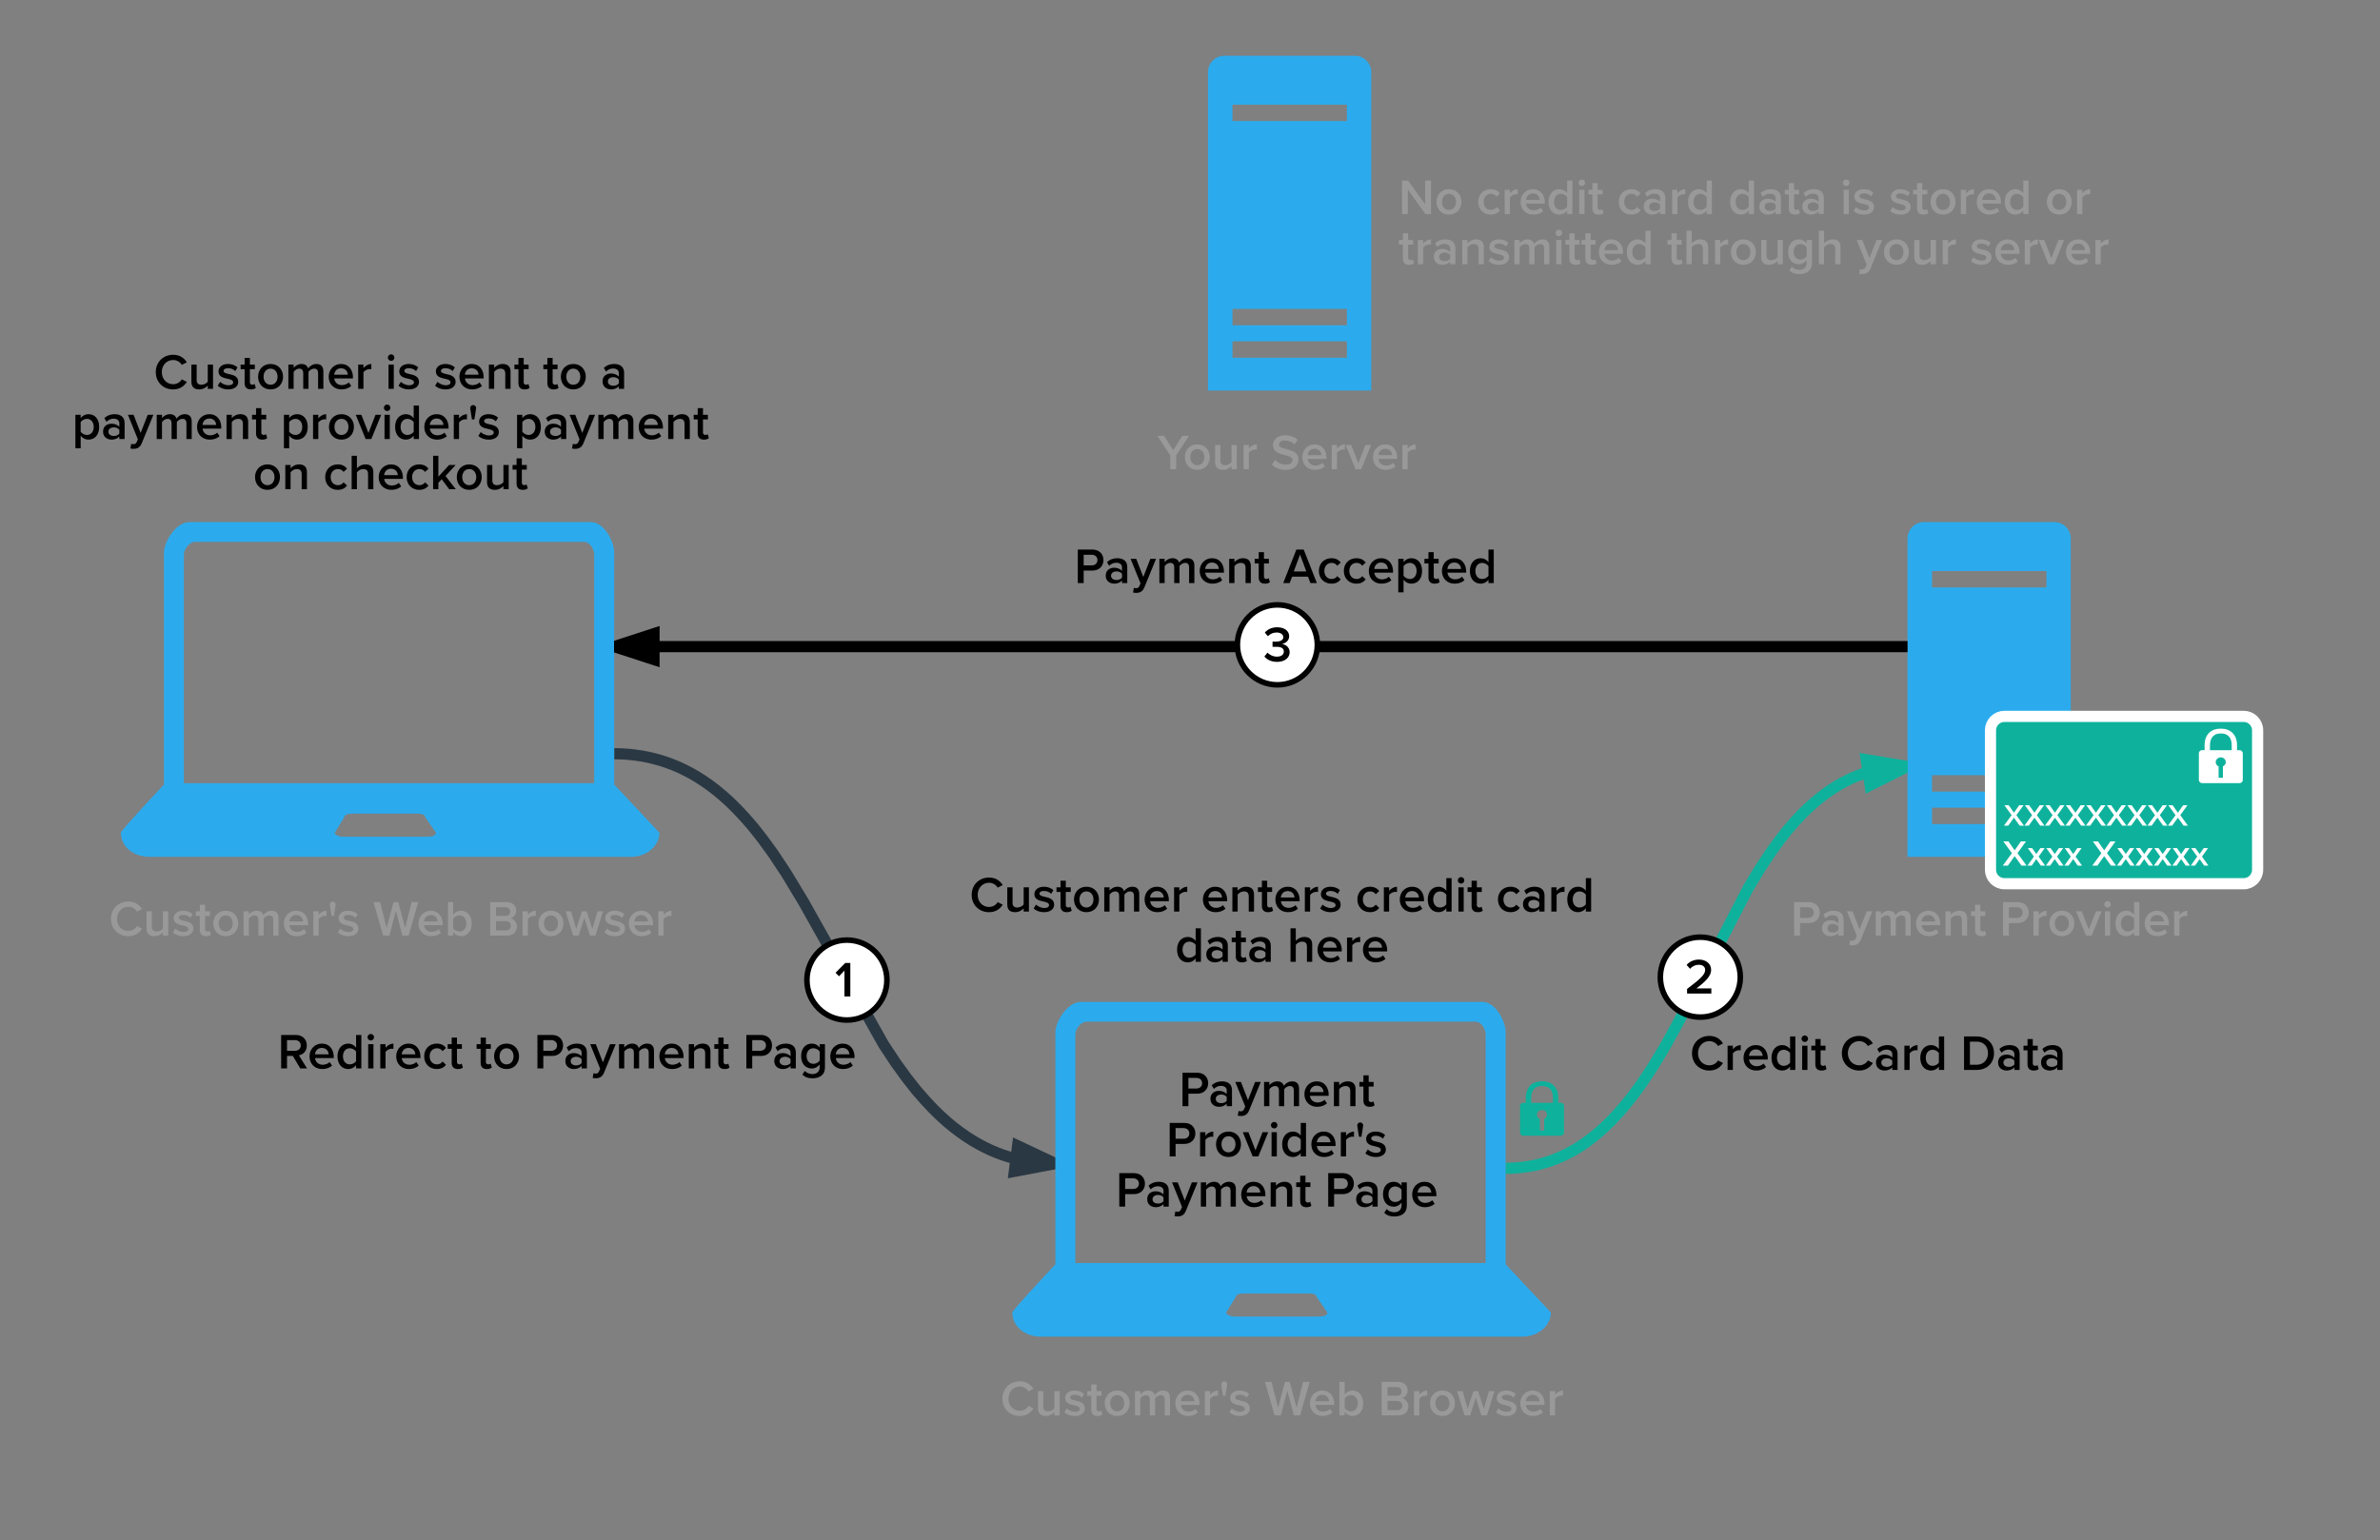 <svg xmlns="http://www.w3.org/2000/svg" xmlns:xlink="http://www.w3.org/1999/xlink" width="853" height="552.17"><rect width="100%" height="100%" fill="#808080" stroke="none"/><g transform="translate(-190 -213)"><path d="M926.38 400.17H879.5c-3.2 0-5.84 2.64-5.84 5.88v114.12h58.5V406.05c0-3.24-2.62-5.88-5.78-5.88zm-2.92 108.24h-41.02v-5.87h41.02v5.88zm0-11.63h-41.02v-5.88h41.02v5.87zm0-73.2h-41.02v-5.88h41.02v5.87z" fill="#2babee"/><path d="M410.13 483.2l2.62.05 2.5.16 2.44.27 2.34.34 2.3.45 2.23.53 2.2.6 2.18.72 2.16.8 2.16.9 2.15 1.02 2.17 1.13 2.18 1.26 2.22 1.42 2.27 1.57 2.32 1.76 2.4 2 2.53 2.26 2.63 2.6 2.82 3 3.04 3.52 3.34 4.24 3.82 5.26 4.57 6.9 6.24 10.33 28.7 51.12 4.57 6.9 3.82 5.25 3.35 4.24 3.05 3.5 2.82 3.02 2.65 2.6 2.5 2.25 2.42 2 2.33 1.76 2.26 1.58 2.22 1.42 2.18 1.26 2.16 1.13 2.14 1.02 2.15.9 2.15.8 2.18.7 2.2.63 2.24.52 2.3.44 2.35.36 2.42.25 2.52.17 2.6.06" stroke="#2a3843" stroke-width="4" fill="none"/><path d="M410.38 481.22l-.25 2v-2.04zM568.27 630.13l-14.73 2.8 1.17-9.2z" fill="#2a3843"/><path d="M568.27 627.92v4.24l-17.06 3.24 1.87-14.65zm-12.4 2.53l5.98-1.14-5.5-2.6z" fill="#2a3843"/><path d="M729.63 631.8l2.22-.04 2.13-.13 2.07-.22 2-.3 1.98-.36 1.92-.45 1.9-.54 1.88-.6 1.86-.7 1.85-.8 1.86-.87 1.9-1 1.9-1.08 1.92-1.23 1.97-1.38 2-1.54 2.1-1.73 2.2-1.97 2.28-2.24 2.43-2.6 2.62-3.02 2.85-3.6 3.17-4.37 3.67-5.53 4.53-7.5 6.7-12.24 22.93-44.23 4.52-7.5 3.67-5.52 3.17-4.37 2.85-3.6 2.6-3.02 2.44-2.6 2.3-2.24 2.18-1.97 2.1-1.73 2.02-1.54 1.97-1.37 1.93-1.23 1.9-1.1 1.88-.98 1.86-.9 1.86-.77 1.86-.7 1.88-.6 1.9-.53 1.92-.46 1.96-.37 2.02-.3 2.06-.2 2.14-.15 2.22-.04" stroke="#0eb29c" stroke-width="4" fill="none"/><path d="M729.93 633.78l-.3.05v-2.04zM873.66 487.78l-13.4 6.7-1.4-9.16z" fill="#0eb29c"/><path d="M873.66 485.75V490l-14.98 7.5-2.2-14.6zm-11.85 5.72l5.46-2.73-6-1z" fill="#0eb29c"/><path d="M743.07 566.33c0-2.76 2.24-5 5-5h230c2.76 0 5 2.24 5 5v50c0 2.76-2.24 5-5 5h-230c-2.76 0-5-2.24-5-5z" fill="none"/><use xlink:href="#a" transform="matrix(1,0,0,1,743.067,561.333) translate(52.608 35.22)"/><use xlink:href="#b" transform="matrix(1,0,0,1,743.067,561.333) translate(106.32 35.22)"/><use xlink:href="#c" transform="matrix(1,0,0,1,743.067,561.333) translate(149.574 35.22)"/><path d="M273.2 565.8c0-2.76 2.24-5 5-5h230c2.76 0 5 2.24 5 5v50c0 2.76-2.24 5-5 5h-230c-2.76 0-5-2.24-5-5z" fill="none"/><use xlink:href="#d" transform="matrix(1,0,0,1,273.2,560.8) translate(16.284 35.22)"/><use xlink:href="#e" transform="matrix(1,0,0,1,273.2,560.8) translate(87.456 35.22)"/><use xlink:href="#f" transform="matrix(1,0,0,1,273.2,560.8) translate(108.138 35.22)"/><use xlink:href="#g" transform="matrix(1,0,0,1,273.2,560.8) translate(183.018 35.22)"/><path d="M783 518.17c0-2.76 2.24-5 5-5h230c2.76 0 5 2.24 5 5v50c0 2.76-2.24 5-5 5H788c-2.76 0-5-2.24-5-5z" fill="none"/><use xlink:href="#h" transform="matrix(1,0,0,1,783,513.167) translate(48.747 35.22)"/><use xlink:href="#i" transform="matrix(1,0,0,1,783,513.167) translate(123.627 35.22)"/><path d="M410.13 494.25V411.1c0-4.1-3.67-10.93-8.3-10.93H257.85c-4.64 0-9.08 6.84-9.08 10.92v83.15c-16.2 17.28-15.44 17.28-15.44 17.28 0 4.92 4.44 8.64 10.23 8.64H416.1c5.8 0 10.24-4.08 10.24-8.64l-16.2-17.28zm-66.98 18.72h-30.1c-1.55 0-3.1-.72-3.1-1.44l3.48-5.64c0-.73 1.16-1.2 2.7-1.2h23.94c1.15 0 2.3.47 2.3 1.2l3.87 5.63c0 1.08-1.54 1.44-3.1 1.44zm59.84-19.2H255.9V411.8c0-1.9 1.93-4.55 4.05-4.55h139.35c2.12 0 3.67 2.64 3.67 4.56v81.97z" fill="#2babee"/><path d="M210 340.17c0-2.76 2.24-5 5-5h230c2.76 0 5 2.24 5 5v50c0 2.76-2.24 5-5 5H215c-2.76 0-5-2.24-5-5z" fill="none"/><use xlink:href="#j" transform="matrix(1,0,0,1,210,335.167) translate(35.094 17.22)"/><use xlink:href="#k" transform="matrix(1,0,0,1,210,335.167) translate(118.02 17.22)"/><use xlink:href="#l" transform="matrix(1,0,0,1,210,335.167) translate(135.48 17.22)"/><use xlink:href="#m" transform="matrix(1,0,0,1,210,335.167) translate(174.576 17.22)"/><use xlink:href="#n" transform="matrix(1,0,0,1,210,335.167) translate(195.258 17.22)"/><use xlink:href="#o" transform="matrix(1,0,0,1,210,335.167) translate(5.799 35.22)"/><use xlink:href="#p" transform="matrix(1,0,0,1,210,335.167) translate(80.535 35.22)"/><use xlink:href="#q" transform="matrix(1,0,0,1,210,335.167) translate(164.091 35.22)"/><use xlink:href="#r" transform="matrix(1,0,0,1,210,335.167) translate(70.716 53.22)"/><use xlink:href="#s" transform="matrix(1,0,0,1,210,335.167) translate(95.862 53.22)"/><path d="M210 518.17c0-2.76 2.24-5 5-5h230c2.76 0 5 2.24 5 5v50c0 2.76-2.24 5-5 5H215c-2.76 0-5-2.24-5-5z" fill="none"/><use xlink:href="#t" transform="matrix(1,0,0,1,210,513.167) translate(19.029 35.22)"/><use xlink:href="#u" transform="matrix(1,0,0,1,210,513.167) translate(113.763 35.22)"/><use xlink:href="#v" transform="matrix(1,0,0,1,210,513.167) translate(154.407 35.22)"/><path d="M729.63 666.25V583.1c0-4.1-3.67-10.93-8.3-10.93H577.35c-4.64 0-9.08 6.84-9.08 10.92v83.15c-16.2 17.28-15.44 17.28-15.44 17.28 0 4.92 4.44 8.64 10.23 8.64H735.6c5.8 0 10.24-4.08 10.24-8.64l-16.2-17.28zm-66.98 18.72h-30.1c-1.55 0-3.1-.72-3.1-1.44l3.48-5.64c0-.73 1.16-1.2 2.7-1.2h23.94c1.15 0 2.3.47 2.3 1.2l3.87 5.63c0 1.08-1.54 1.44-3.1 1.44zm59.84-19.2H575.4V583.8c0-1.9 1.93-4.55 4.05-4.55h139.35c2.12 0 3.67 2.64 3.67 4.56v81.97z" fill="#2babee"/><path d="M529.5 518.57c0-2.76 2.24-5 5-5h230c2.76 0 5 2.24 5 5v50c0 2.76-2.24 5-5 5h-230c-2.76 0-5-2.24-5-5z" fill="none"/><use xlink:href="#j" transform="matrix(1,0,0,1,529.5,513.567) translate(8.013 26.22)"/><use xlink:href="#w" transform="matrix(1,0,0,1,529.5,513.567) translate(90.939 26.22)"/><use xlink:href="#x" transform="matrix(1,0,0,1,529.5,513.567) translate(146.307 26.22)"/><use xlink:href="#y" transform="matrix(1,0,0,1,529.5,513.567) translate(196.689 26.22)"/><use xlink:href="#z" transform="matrix(1,0,0,1,529.5,513.567) translate(81.678 44.22)"/><use xlink:href="#A" transform="matrix(1,0,0,1,529.5,513.567) translate(121.8 44.22)"/><path d="M529.5 690.17c0-2.76 2.24-5 5-5h230c2.76 0 5 2.24 5 5v50c0 2.76-2.24 5-5 5h-230c-2.76 0-5-2.24-5-5z" fill="none"/><use xlink:href="#t" transform="matrix(1,0,0,1,529.5,685.167) translate(19.029 35.22)"/><use xlink:href="#u" transform="matrix(1,0,0,1,529.5,685.167) translate(113.763 35.22)"/><use xlink:href="#v" transform="matrix(1,0,0,1,529.5,685.167) translate(154.407 35.22)"/><path d="M573.67 583.33c0-2.76 2.24-5 5-5h138c2.76 0 5 2.24 5 5v78c0 2.76-2.24 5-5 5h-138c-2.76 0-5-2.24-5-5z" fill="none"/><use xlink:href="#B" transform="matrix(1,0,0,1,573.667,578.333) translate(38.873 31.22)"/><use xlink:href="#C" transform="matrix(1,0,0,1,573.667,578.333) translate(34.283 49.22)"/><use xlink:href="#D" transform="matrix(1,0,0,1,573.667,578.333) translate(16.211 67.22)"/><use xlink:href="#E" transform="matrix(1,0,0,1,573.667,578.333) translate(91.091 67.22)"/><path d="M410.14 444.8h463.52" stroke="#000" stroke-width="4" fill="none"/><path d="M424.4 449.44l-14.26-4.64 14.26-4.64z"/><path d="M426.4 452.2l-16.27-5.3v-4.2l16.27-5.3zm-9.8-7.4l5.8 1.88v-3.76z"/><path d="M675.66 233H628.8c-3.22 0-5.86 2.64-5.86 5.88V353h58.52V238.88c0-3.24-2.64-5.88-5.8-5.88zm-2.92 108.24h-41.02v-5.88h41.02v5.88zm0-11.64h-41.02v-5.88h41.02v5.88zm0-73.2h-41.02v-5.88h41.02v5.88z" fill="#2babee"/><path d="M531.2 351c0-2.76 2.24-5 5-5h230c2.76 0 5 2.24 5 5v50c0 2.76-2.24 5-5 5h-230c-2.76 0-5-2.24-5-5z" fill="none"/><g><use xlink:href="#F" transform="matrix(1,0,0,1,531.2,346) translate(73.551 35.22)"/><use xlink:href="#G" transform="matrix(1,0,0,1,531.2,346) translate(114.159 35.22)"/></g><path d="M691.2 268.5c0-2.76 2.24-5 5-5h303.33c2.76 0 5 2.24 5 5v50c0 2.76-2.24 5-5 5H696.2c-2.76 0-5-2.24-5-5z" fill="none"/><g><use xlink:href="#H" transform="matrix(1,0,0,1,691.2,263.5) translate(0 26.22)"/><use xlink:href="#I" transform="matrix(1,0,0,1,691.2,263.5) translate(27.9 26.22)"/><use xlink:href="#J" transform="matrix(1,0,0,1,691.2,263.5) translate(78.282 26.22)"/><use xlink:href="#K" transform="matrix(1,0,0,1,691.2,263.5) translate(118.206 26.22)"/><use xlink:href="#L" transform="matrix(1,0,0,1,691.2,263.5) translate(158.328 26.22)"/><use xlink:href="#M" transform="matrix(1,0,0,1,691.2,263.5) translate(175.788 26.22)"/><use xlink:href="#N" transform="matrix(1,0,0,1,691.2,263.5) translate(231.696 26.22)"/><use xlink:href="#O" transform="matrix(1,0,0,1,691.2,263.5) translate(0 44.22)"/><use xlink:href="#P" transform="matrix(1,0,0,1,691.2,263.5) translate(96.264 44.22)"/><use xlink:href="#Q" transform="matrix(1,0,0,1,691.2,263.5) translate(164.286 44.22)"/><use xlink:href="#R" transform="matrix(1,0,0,1,691.2,263.5) translate(204.732 44.22)"/></g><path d="M507.87 564.33c0 7.92-6.42 14.34-14.34 14.34-7.9 0-14.33-6.42-14.33-14.34 0-7.9 6.42-14.33 14.33-14.33 7.92 0 14.34 6.42 14.34 14.33z" stroke="#000" stroke-width="2" fill="#fff"/><path d="M480.62 557c0-2.76 2.24-5 5-5h14c2.76 0 5 2.24 5 5v15.33c0 2.76-2.24 5-5 5h-14c-2.76 0-5-2.24-5-5z" fill="none"/><g><use xlink:href="#S" transform="matrix(1,0,0,1,480.617,552) translate(8.58 18.22)"/></g><path d="M749.53 608.33h-1.04v-1.84c0-3.88-2.58-5.87-5.57-5.87h-.5c-3.04 0-5.56 1.93-5.56 5.86v1.83h-1.03c-.44 0-1.04.56-1.04 1v9.83c0 .43.6 1 1.04 1h13.67c.45 0 1.05-.57 1.05-1v-9.84c-.05-.43-.64-1-1.02-1zm-6.1 5.8v4.1h-1.54v-4.1c-.6-.26-1.05-.83-1.05-1.5 0-.95.83-1.73 1.8-1.73 1 0 1.8.78 1.8 1.72 0 .63-.43 1.2-1.03 1.52zm3.15-5.8h-7.8v-1.84c0-2.47 1.36-4.15 3.66-4.15h.5c2.34 0 3.64 1.68 3.64 4.14v1.83z" fill="#0eb29c"/><path d="M903.4 474.8c0-2.76 2.24-5 5-5h85.74c2.76 0 5 2.24 5 5v50c0 2.76-2.24 5-5 5H908.4c-2.76 0-5-2.24-5-5z" stroke="#fff" stroke-width="4" fill="#0eb29c"/><path d="M908.18 496.27c0-2.76 2.24-5 5-5h77.9c2.76 0 5 2.24 5 5v18.66c0 2.76-2.24 5-5 5h-77.9c-2.76 0-5-2.24-5-5z" fill="none"/><g><use xlink:href="#T" transform="matrix(1,0,0,1,908.18,491.267) translate(0 17.722)"/></g><path d="M907.77 512.93c0-2.76 2.24-5 5-5h83.53c2.76 0 5 2.24 5 5v12.67c0 2.76-2.24 5-5 5h-83.53c-2.76 0-5-2.24-5-5z" fill="none"/><g><use xlink:href="#U" transform="matrix(1,0,0,1,907.775,507.933) translate(0 15.367)"/><use xlink:href="#V" transform="matrix(1,0,0,1,907.775,507.933) translate(32.08 15.367)"/></g><path d="M992.8 481.93h-1.04v-1.84c0-3.88-2.56-5.87-5.56-5.87h-.48c-3.06 0-5.58 1.94-5.58 5.86v1.83h-1.02c-.44 0-1.04.56-1.04 1v9.83c0 .43.6 1 1.04 1h13.67c.43 0 1.03-.57 1.03-1v-9.84c-.05-.43-.65-1-1.03-1zm-6.1 5.82v4.08h-1.54v-4.08c-.6-.28-1.04-.84-1.04-1.53 0-.94.84-1.72 1.8-1.72 1 0 1.8.78 1.8 1.72 0 .63-.43 1.2-1.03 1.53zm3.16-5.82h-7.8v-1.84c0-2.47 1.36-4.15 3.66-4.15h.48c2.35 0 3.66 1.68 3.66 4.14v1.83z" fill="#fff"/><path d="M813.73 563.28c0 7.92-6.4 14.34-14.33 14.34-7.92 0-14.33-6.42-14.33-14.34 0-7.9 6.4-14.33 14.33-14.33 7.92 0 14.33 6.42 14.33 14.33z" stroke="#000" stroke-width="2" fill="#fff"/><path d="M787.1 555.95c0-2.76 2.25-5 5-5h14c2.77 0 5 2.24 5 5v15.33c0 2.76-2.23 5-5 5h-14c-2.75 0-5-2.24-5-5z" fill="none"/><g><use xlink:href="#W" transform="matrix(1,0,0,1,787.108,550.95) translate(6.645 18.22)"/></g><path d="M530.8 391.8c0-2.76 2.24-5 5-5h230c2.76 0 5 2.24 5 5v50c0 2.76-2.24 5-5 5h-230c-2.76 0-5-2.24-5-5z" fill="none"/><g><use xlink:href="#X" transform="matrix(1,0,0,1,530.8,386.8) translate(44.211 35.22)"/><use xlink:href="#Y" transform="matrix(1,0,0,1,530.8,386.8) translate(119.091 35.22)"/></g><path d="M662.15 444.17c0 7.9-6.42 14.33-14.33 14.33-7.92 0-14.34-6.42-14.34-14.33 0-7.92 6.42-14.34 14.34-14.34 7.9 0 14.33 6.42 14.33 14.34z" stroke="#000" stroke-width="2" fill="#fff"/><path d="M635.9 436.83c0-2.76 2.24-5 5-5h14c2.76 0 5 2.24 5 5v15.34c0 2.76-2.24 5-5 5h-14c-2.76 0-5-2.24-5-5z" fill="none"/><g><use xlink:href="#Z" transform="matrix(1,0,0,1,635.9,431.833) translate(6.834 18.22)"/></g><defs><path d="M386 12C194 12 41-128 41-333s153-345 345-345c140 0 223 70 273 150l-100 51c-32-55-96-97-173-97-127 0-225 101-225 241S259-92 386-92c77 0 141-41 173-97l100 51C608-58 526 12 386 12" id="aa"/><path d="M68 0v-483h105v71c36-46 94-82 157-82v104c-63-14-128 20-157 61V0H68" id="ab"/><path d="M38-242c0-140 102-253 245-253 153 0 246 120 238 288H148c8 73 63 133 154 133 47 0 103-19 137-53l48 69c-48 46-119 70-196 70C146 12 38-89 38-242zm245-167c-90 0-131 69-136 128h272c-2-57-41-128-136-128" id="ac"/><path d="M408 0v-66c-37 48-93 78-155 78C129 12 38-82 38-241c0-156 90-254 215-254 60 0 116 28 155 79v-251h105V0H408zm0-145v-192c-24-36-75-65-125-65-83 0-136 67-136 161 0 93 53 160 136 160 50 0 101-28 125-64" id="ad"/><path d="M120-557c-35 0-65-29-65-65s30-65 65-65c36 0 65 29 65 65s-29 65-65 65zM68 0v-483h105V0H68" id="ae"/><path d="M213 12C132 12 89-32 89-112v-279H9v-92h80v-132h105v132h98v92h-98v253c-9 59 64 71 93 40l25 79c-19 18-50 31-99 31" id="af"/><g id="a"><use transform="matrix(0.018,0,0,0.018,0,0)" xlink:href="#aa"/><use transform="matrix(0.018,0,0,0.018,12.276,0)" xlink:href="#ab"/><use transform="matrix(0.018,0,0,0.018,18.522,0)" xlink:href="#ac"/><use transform="matrix(0.018,0,0,0.018,28.548,0)" xlink:href="#ad"/><use transform="matrix(0.018,0,0,0.018,39.006,0)" xlink:href="#ae"/><use transform="matrix(0.018,0,0,0.018,43.344,0)" xlink:href="#af"/></g><path d="M363 0v-52C272 53 39 33 39-148c0-184 234-194 324-95v-72c0-56-46-90-113-90-54 0-101 20-143 61l-43-73c56-53 126-78 203-78 107 0 201 45 201 175V0H363zm0-110v-73c-45-73-218-69-218 37 0 105 174 109 218 36" id="ag"/><g id="b"><use transform="matrix(0.018,0,0,0.018,0,0)" xlink:href="#aa"/><use transform="matrix(0.018,0,0,0.018,12.276,0)" xlink:href="#ag"/><use transform="matrix(0.018,0,0,0.018,21.924,0)" xlink:href="#ab"/><use transform="matrix(0.018,0,0,0.018,28.17,0)" xlink:href="#ad"/></g><path d="M71 0v-667h248c208 0 349 138 349 334S527 0 319 0H71zm117-103h131c145 0 229-104 229-230 0-129-80-231-229-231H188v461" id="ah"/><g id="c"><use transform="matrix(0.018,0,0,0.018,0,0)" xlink:href="#ah"/><use transform="matrix(0.018,0,0,0.018,12.78,0)" xlink:href="#ag"/><use transform="matrix(0.018,0,0,0.018,22.428,0)" xlink:href="#af"/><use transform="matrix(0.018,0,0,0.018,28.17,0)" xlink:href="#ag"/></g><path d="M452 0L304-249H188V0H71v-667h293c132 0 218 86 218 209 0 119-78 183-158 196L587 0H452zm10-458c0-64-48-106-114-106H188v212h160c66 0 114-42 114-106" id="ai"/><path d="M38-242c0-146 103-253 250-253 94 0 151 40 185 86l-69 64c-27-38-64-57-111-57-88 0-146 66-146 160S205-81 293-81c47 0 84-20 111-57l69 64c-34 46-91 86-185 86C141 12 38-95 38-242" id="aj"/><g id="d"><use transform="matrix(0.018,0,0,0.018,0,0)" xlink:href="#ai"/><use transform="matrix(0.018,0,0,0.018,10.764,0)" xlink:href="#ac"/><use transform="matrix(0.018,0,0,0.018,20.79,0)" xlink:href="#ad"/><use transform="matrix(0.018,0,0,0.018,31.248,0)" xlink:href="#ae"/><use transform="matrix(0.018,0,0,0.018,35.586,0)" xlink:href="#ab"/><use transform="matrix(0.018,0,0,0.018,41.832,0)" xlink:href="#ac"/><use transform="matrix(0.018,0,0,0.018,51.858,0)" xlink:href="#aj"/><use transform="matrix(0.018,0,0,0.018,60.804,0)" xlink:href="#af"/></g><path d="M286 12C133 12 38-103 38-242c0-138 95-253 248-253 155 0 249 115 249 253 0 139-94 254-249 254zm0-93c90 0 140-75 140-161 0-85-50-160-140-160-89 0-139 75-139 160 0 86 50 161 139 161" id="ak"/><g id="e"><use transform="matrix(0.018,0,0,0.018,0,0)" xlink:href="#af"/><use transform="matrix(0.018,0,0,0.018,5.742,0)" xlink:href="#ak"/></g><path d="M71 0v-667h293c140 0 218 96 218 209s-79 209-218 209H188V0H71zm391-458c0-64-48-106-114-106H188v212h160c66 0 114-42 114-106" id="al"/><path d="M63 95c45 16 90 10 109-34l24-55L-2-483h112l141 362 141-362h113L272 87C230 187 154 208 47 189" id="am"/><path d="M660 0v-315c0-52-23-87-79-87-47 0-91 33-112 64V0H364v-315c0-52-23-87-80-87-46 0-89 33-111 65V0H68v-483h105v66c20-30 84-78 157-78 72 0 116 36 132 89 28-44 92-89 164-89 89 0 139 48 139 146V0H660" id="an"/><path d="M394 0v-302c0-75-38-100-97-100-54 0-100 32-124 65V0H68v-483h105v66c32-38 94-78 170-78 104 0 156 56 156 155V0H394" id="ao"/><g id="f"><use transform="matrix(0.018,0,0,0.018,0,0)" xlink:href="#al"/><use transform="matrix(0.018,0,0,0.018,10.584,0)" xlink:href="#ag"/><use transform="matrix(0.018,0,0,0.018,20.232,0)" xlink:href="#am"/><use transform="matrix(0.018,0,0,0.018,29.286,0)" xlink:href="#an"/><use transform="matrix(0.018,0,0,0.018,44.28,0)" xlink:href="#ac"/><use transform="matrix(0.018,0,0,0.018,54.306,0)" xlink:href="#ao"/><use transform="matrix(0.018,0,0,0.018,64.512,0)" xlink:href="#af"/></g><path d="M62 124l49-76c77 90 291 100 296-69v-58C370-31 315 1 252 1 129 1 38-88 38-247c0-156 90-248 214-248 61 0 116 28 155 79v-67h105v458c0 174-129 221-248 221-82 0-143-18-202-72zm345-281v-180c-23-36-75-65-124-65-83 0-136 62-136 155S200-92 283-92c49 0 101-29 124-65" id="ap"/><g id="g"><use transform="matrix(0.018,0,0,0.018,0,0)" xlink:href="#al"/><use transform="matrix(0.018,0,0,0.018,10.584,0)" xlink:href="#ag"/><use transform="matrix(0.018,0,0,0.018,20.232,0)" xlink:href="#ap"/><use transform="matrix(0.018,0,0,0.018,30.672,0)" xlink:href="#ac"/></g><path fill="#999" d="M71 0v-667h293c140 0 218 96 218 209s-79 209-218 209H188V0H71zm391-458c0-64-48-106-114-106H188v212h160c66 0 114-42 114-106" id="aq"/><path fill="#999" d="M363 0v-52C272 53 39 33 39-148c0-184 234-194 324-95v-72c0-56-46-90-113-90-54 0-101 20-143 61l-43-73c56-53 126-78 203-78 107 0 201 45 201 175V0H363zm0-110v-73c-45-73-218-69-218 37 0 105 174 109 218 36" id="ar"/><path fill="#999" d="M63 95c45 16 90 10 109-34l24-55L-2-483h112l141 362 141-362h113L272 87C230 187 154 208 47 189" id="as"/><path fill="#999" d="M660 0v-315c0-52-23-87-79-87-47 0-91 33-112 64V0H364v-315c0-52-23-87-80-87-46 0-89 33-111 65V0H68v-483h105v66c20-30 84-78 157-78 72 0 116 36 132 89 28-44 92-89 164-89 89 0 139 48 139 146V0H660" id="at"/><path fill="#999" d="M38-242c0-140 102-253 245-253 153 0 246 120 238 288H148c8 73 63 133 154 133 47 0 103-19 137-53l48 69c-48 46-119 70-196 70C146 12 38-89 38-242zm245-167c-90 0-131 69-136 128h272c-2-57-41-128-136-128" id="au"/><path fill="#999" d="M394 0v-302c0-75-38-100-97-100-54 0-100 32-124 65V0H68v-483h105v66c32-38 94-78 170-78 104 0 156 56 156 155V0H394" id="av"/><path fill="#999" d="M213 12C132 12 89-32 89-112v-279H9v-92h80v-132h105v132h98v92h-98v253c-9 59 64 71 93 40l25 79c-19 18-50 31-99 31" id="aw"/><g id="h"><use transform="matrix(0.018,0,0,0.018,0,0)" xlink:href="#aq"/><use transform="matrix(0.018,0,0,0.018,10.584,0)" xlink:href="#ar"/><use transform="matrix(0.018,0,0,0.018,20.232,0)" xlink:href="#as"/><use transform="matrix(0.018,0,0,0.018,29.286,0)" xlink:href="#at"/><use transform="matrix(0.018,0,0,0.018,44.28,0)" xlink:href="#au"/><use transform="matrix(0.018,0,0,0.018,54.306,0)" xlink:href="#av"/><use transform="matrix(0.018,0,0,0.018,64.512,0)" xlink:href="#aw"/></g><path fill="#999" d="M68 0v-483h105v71c36-46 94-82 157-82v104c-63-14-128 20-157 61V0H68" id="ax"/><path fill="#999" d="M286 12C133 12 38-103 38-242c0-138 95-253 248-253 155 0 249 115 249 253 0 139-94 254-249 254zm0-93c90 0 140-75 140-161 0-85-50-160-140-160-89 0-139 75-139 160 0 86 50 161 139 161" id="ay"/><path fill="#999" d="M195 0L-2-483h112l141 362 141-362h113L308 0H195" id="az"/><path fill="#999" d="M120-557c-35 0-65-29-65-65s30-65 65-65c36 0 65 29 65 65s-29 65-65 65zM68 0v-483h105V0H68" id="aA"/><path fill="#999" d="M408 0v-66c-37 48-93 78-155 78C129 12 38-82 38-241c0-156 90-254 215-254 60 0 116 28 155 79v-251h105V0H408zm0-145v-192c-24-36-75-65-125-65-83 0-136 67-136 161 0 93 53 160 136 160 50 0 101-28 125-64" id="aB"/><g id="i"><use transform="matrix(0.018,0,0,0.018,0,0)" xlink:href="#aq"/><use transform="matrix(0.018,0,0,0.018,10.944,0)" xlink:href="#ax"/><use transform="matrix(0.018,0,0,0.018,17.19,0)" xlink:href="#ay"/><use transform="matrix(0.018,0,0,0.018,27.504,0)" xlink:href="#az"/><use transform="matrix(0.018,0,0,0.018,36.558,0)" xlink:href="#aA"/><use transform="matrix(0.018,0,0,0.018,40.896,0)" xlink:href="#aB"/><use transform="matrix(0.018,0,0,0.018,51.354,0)" xlink:href="#au"/><use transform="matrix(0.018,0,0,0.018,61.38,0)" xlink:href="#ax"/></g><path d="M394 0v-64c-35 39-95 76-171 76C119 12 68-42 68-141v-342h105v304c-7 144 181 106 221 35v-339h105V0H394" id="aC"/><path d="M26-63l48-76c34 35 101 68 164 68s95-23 95-59c0-42-51-57-110-70-83-18-182-40-182-148 0-79 68-147 190-147 82 0 144 29 188 68l-44 74c-29-33-83-58-143-58-55 0-90 20-90 54 0 37 48 50 105 63 84 18 187 42 187 156 0 85-71 150-201 150-82 0-157-26-207-75" id="aD"/><g id="j"><use transform="matrix(0.018,0,0,0.018,0,0)" xlink:href="#aa"/><use transform="matrix(0.018,0,0,0.018,12.276,0)" xlink:href="#aC"/><use transform="matrix(0.018,0,0,0.018,22.482,0)" xlink:href="#aD"/><use transform="matrix(0.018,0,0,0.018,30.978,0)" xlink:href="#af"/><use transform="matrix(0.018,0,0,0.018,36.72,0)" xlink:href="#ak"/><use transform="matrix(0.018,0,0,0.018,47.034,0)" xlink:href="#an"/><use transform="matrix(0.018,0,0,0.018,62.028,0)" xlink:href="#ac"/><use transform="matrix(0.018,0,0,0.018,72.054,0)" xlink:href="#ab"/></g><g id="k"><use transform="matrix(0.018,0,0,0.018,0,0)" xlink:href="#ae"/><use transform="matrix(0.018,0,0,0.018,4.338,0)" xlink:href="#aD"/></g><g id="l"><use transform="matrix(0.018,0,0,0.018,0,0)" xlink:href="#aD"/><use transform="matrix(0.018,0,0,0.018,8.496,0)" xlink:href="#ac"/><use transform="matrix(0.018,0,0,0.018,18.522,0)" xlink:href="#ao"/><use transform="matrix(0.018,0,0,0.018,28.728,0)" xlink:href="#af"/></g><g id="m"><use transform="matrix(0.018,0,0,0.018,0,0)" xlink:href="#af"/><use transform="matrix(0.018,0,0,0.018,5.742,0)" xlink:href="#ak"/></g><use transform="matrix(0.018,0,0,0.018,0,0)" xlink:href="#ag" id="n"/><path d="M173 184H68v-667h105v66c36-48 92-78 155-78 125 0 214 94 214 253S453 12 328 12c-61 0-116-27-155-79v251zm260-426c0-93-53-160-136-160-49 0-101 29-124 65v191c23 35 75 65 124 65 83 0 136-67 136-161" id="aE"/><g id="o"><use transform="matrix(0.018,0,0,0.018,0,0)" xlink:href="#aE"/><use transform="matrix(0.018,0,0,0.018,10.44,0)" xlink:href="#ag"/><use transform="matrix(0.018,0,0,0.018,20.088,0)" xlink:href="#am"/><use transform="matrix(0.018,0,0,0.018,29.142,0)" xlink:href="#an"/><use transform="matrix(0.018,0,0,0.018,44.136,0)" xlink:href="#ac"/><use transform="matrix(0.018,0,0,0.018,54.162,0)" xlink:href="#ao"/><use transform="matrix(0.018,0,0,0.018,64.368,0)" xlink:href="#af"/></g><path d="M195 0L-2-483h112l141 362 141-362h113L308 0H195" id="aF"/><path d="M83-391S48-601 48-618c0-32 26-59 59-59 32 0 59 27 59 59 0 17-35 227-35 227H83" id="aG"/><g id="p"><use transform="matrix(0.018,0,0,0.018,0,0)" xlink:href="#aE"/><use transform="matrix(0.018,0,0,0.018,10.44,0)" xlink:href="#ab"/><use transform="matrix(0.018,0,0,0.018,16.686,0)" xlink:href="#ak"/><use transform="matrix(0.018,0,0,0.018,27,0)" xlink:href="#aF"/><use transform="matrix(0.018,0,0,0.018,36.054,0)" xlink:href="#ae"/><use transform="matrix(0.018,0,0,0.018,40.392,0)" xlink:href="#ad"/><use transform="matrix(0.018,0,0,0.018,50.85,0)" xlink:href="#ac"/><use transform="matrix(0.018,0,0,0.018,60.876,0)" xlink:href="#ab"/><use transform="matrix(0.018,0,0,0.018,67.122,0)" xlink:href="#aG"/><use transform="matrix(0.018,0,0,0.018,70.434,0)" xlink:href="#aD"/></g><g id="q"><use transform="matrix(0.018,0,0,0.018,0,0)" xlink:href="#aE"/><use transform="matrix(0.018,0,0,0.018,10.44,0)" xlink:href="#ag"/><use transform="matrix(0.018,0,0,0.018,20.088,0)" xlink:href="#am"/><use transform="matrix(0.018,0,0,0.018,29.142,0)" xlink:href="#an"/><use transform="matrix(0.018,0,0,0.018,44.136,0)" xlink:href="#ac"/><use transform="matrix(0.018,0,0,0.018,54.162,0)" xlink:href="#ao"/><use transform="matrix(0.018,0,0,0.018,64.368,0)" xlink:href="#af"/></g><g id="r"><use transform="matrix(0.018,0,0,0.018,0,0)" xlink:href="#ak"/><use transform="matrix(0.018,0,0,0.018,10.314,0)" xlink:href="#ao"/></g><path d="M395 0v-304c0-75-39-98-98-98-53 0-99 32-124 65V0H68v-667h105v250c32-38 95-78 171-78 104 0 156 54 156 153V0H395" id="aH"/><path d="M388 0L240-199l-67 69V0H68v-667h105v417l213-233h130L315-264 520 0H388" id="aI"/><g id="s"><use transform="matrix(0.018,0,0,0.018,0,0)" xlink:href="#aj"/><use transform="matrix(0.018,0,0,0.018,8.946,0)" xlink:href="#aH"/><use transform="matrix(0.018,0,0,0.018,19.17,0)" xlink:href="#ac"/><use transform="matrix(0.018,0,0,0.018,29.196,0)" xlink:href="#aj"/><use transform="matrix(0.018,0,0,0.018,38.142,0)" xlink:href="#aI"/><use transform="matrix(0.018,0,0,0.018,47.16,0)" xlink:href="#ak"/><use transform="matrix(0.018,0,0,0.018,57.474,0)" xlink:href="#aC"/><use transform="matrix(0.018,0,0,0.018,67.68,0)" xlink:href="#af"/></g><path fill="#999" d="M386 12C194 12 41-128 41-333s153-345 345-345c140 0 223 70 273 150l-100 51c-32-55-96-97-173-97-127 0-225 101-225 241S259-92 386-92c77 0 141-41 173-97l100 51C608-58 526 12 386 12" id="aJ"/><path fill="#999" d="M394 0v-64c-35 39-95 76-171 76C119 12 68-42 68-141v-342h105v304c-7 144 181 106 221 35v-339h105V0H394" id="aK"/><path fill="#999" d="M26-63l48-76c34 35 101 68 164 68s95-23 95-59c0-42-51-57-110-70-83-18-182-40-182-148 0-79 68-147 190-147 82 0 144 29 188 68l-44 74c-29-33-83-58-143-58-55 0-90 20-90 54 0 37 48 50 105 63 84 18 187 42 187 156 0 85-71 150-201 150-82 0-157-26-207-75" id="aL"/><path fill="#999" d="M83-391S48-601 48-618c0-32 26-59 59-59 32 0 59 27 59 59 0 17-35 227-35 227H83" id="aM"/><g id="t"><use transform="matrix(0.018,0,0,0.018,0,0)" xlink:href="#aJ"/><use transform="matrix(0.018,0,0,0.018,12.276,0)" xlink:href="#aK"/><use transform="matrix(0.018,0,0,0.018,22.482,0)" xlink:href="#aL"/><use transform="matrix(0.018,0,0,0.018,30.978,0)" xlink:href="#aw"/><use transform="matrix(0.018,0,0,0.018,36.72,0)" xlink:href="#ay"/><use transform="matrix(0.018,0,0,0.018,47.034,0)" xlink:href="#at"/><use transform="matrix(0.018,0,0,0.018,62.028,0)" xlink:href="#au"/><use transform="matrix(0.018,0,0,0.018,72.054,0)" xlink:href="#ax"/><use transform="matrix(0.018,0,0,0.018,78.3,0)" xlink:href="#aM"/><use transform="matrix(0.018,0,0,0.018,81.612,0)" xlink:href="#aL"/></g><path fill="#999" d="M581 0L451-492 322 0H197L6-667h131l130 514 138-514h93l138 514 129-514h131L706 0H581" id="aN"/><path fill="#999" d="M68 0v-667h105v251c38-51 94-79 155-79 124 0 214 98 214 254 0 159-91 253-214 253-63 0-118-30-155-78V0H68zm105-145c23 36 75 64 124 64 84 0 137-66 137-160s-53-161-137-161c-49 0-101 30-124 66v191" id="aO"/><g id="u"><use transform="matrix(0.018,0,0,0.018,0,0)" xlink:href="#aN"/><use transform="matrix(0.018,0,0,0.018,15.534,0)" xlink:href="#au"/><use transform="matrix(0.018,0,0,0.018,25.56,0)" xlink:href="#aO"/></g><path fill="#999" d="M71 0v-667h328c122 0 190 76 190 170 0 84-54 140-116 153 71 11 129 82 129 164C602-77 533 0 408 0H71zm117-391h187c60 0 94-36 94-86s-34-87-94-87H188v173zm0 288h192c64 0 102-35 102-93 0-50-35-92-102-92H188v185" id="aP"/><path fill="#999" d="M489 0L377-354 265 0H155L5-483h109l102 351 115-351h92l115 351 102-351h109L599 0H489" id="aQ"/><g id="v"><use transform="matrix(0.018,0,0,0.018,0,0)" xlink:href="#aP"/><use transform="matrix(0.018,0,0,0.018,11.664,0)" xlink:href="#ax"/><use transform="matrix(0.018,0,0,0.018,17.91,0)" xlink:href="#ay"/><use transform="matrix(0.018,0,0,0.018,28.224,0)" xlink:href="#aQ"/><use transform="matrix(0.018,0,0,0.018,41.796,0)" xlink:href="#aL"/><use transform="matrix(0.018,0,0,0.018,50.292,0)" xlink:href="#au"/><use transform="matrix(0.018,0,0,0.018,60.318,0)" xlink:href="#ax"/></g><g id="w"><use transform="matrix(0.018,0,0,0.018,0,0)" xlink:href="#ac"/><use transform="matrix(0.018,0,0,0.018,10.026,0)" xlink:href="#ao"/><use transform="matrix(0.018,0,0,0.018,20.232,0)" xlink:href="#af"/><use transform="matrix(0.018,0,0,0.018,25.974,0)" xlink:href="#ac"/><use transform="matrix(0.018,0,0,0.018,36,0)" xlink:href="#ab"/><use transform="matrix(0.018,0,0,0.018,42.246,0)" xlink:href="#aD"/></g><g id="x"><use transform="matrix(0.018,0,0,0.018,0,0)" xlink:href="#aj"/><use transform="matrix(0.018,0,0,0.018,8.946,0)" xlink:href="#ab"/><use transform="matrix(0.018,0,0,0.018,15.192,0)" xlink:href="#ac"/><use transform="matrix(0.018,0,0,0.018,25.218,0)" xlink:href="#ad"/><use transform="matrix(0.018,0,0,0.018,35.676,0)" xlink:href="#ae"/><use transform="matrix(0.018,0,0,0.018,40.014,0)" xlink:href="#af"/></g><g id="y"><use transform="matrix(0.018,0,0,0.018,0,0)" xlink:href="#aj"/><use transform="matrix(0.018,0,0,0.018,8.946,0)" xlink:href="#ag"/><use transform="matrix(0.018,0,0,0.018,18.594,0)" xlink:href="#ab"/><use transform="matrix(0.018,0,0,0.018,24.84,0)" xlink:href="#ad"/></g><g id="z"><use transform="matrix(0.018,0,0,0.018,0,0)" xlink:href="#ad"/><use transform="matrix(0.018,0,0,0.018,10.458,0)" xlink:href="#ag"/><use transform="matrix(0.018,0,0,0.018,20.106,0)" xlink:href="#af"/><use transform="matrix(0.018,0,0,0.018,25.848,0)" xlink:href="#ag"/></g><g id="A"><use transform="matrix(0.018,0,0,0.018,0,0)" xlink:href="#aH"/><use transform="matrix(0.018,0,0,0.018,10.224,0)" xlink:href="#ac"/><use transform="matrix(0.018,0,0,0.018,20.25,0)" xlink:href="#ab"/><use transform="matrix(0.018,0,0,0.018,26.496,0)" xlink:href="#ac"/></g><g id="B"><use transform="matrix(0.018,0,0,0.018,0,0)" xlink:href="#al"/><use transform="matrix(0.018,0,0,0.018,10.584,0)" xlink:href="#ag"/><use transform="matrix(0.018,0,0,0.018,20.232,0)" xlink:href="#am"/><use transform="matrix(0.018,0,0,0.018,29.286,0)" xlink:href="#an"/><use transform="matrix(0.018,0,0,0.018,44.28,0)" xlink:href="#ac"/><use transform="matrix(0.018,0,0,0.018,54.306,0)" xlink:href="#ao"/><use transform="matrix(0.018,0,0,0.018,64.512,0)" xlink:href="#af"/></g><g id="C"><use transform="matrix(0.018,0,0,0.018,0,0)" xlink:href="#al"/><use transform="matrix(0.018,0,0,0.018,10.944,0)" xlink:href="#ab"/><use transform="matrix(0.018,0,0,0.018,17.19,0)" xlink:href="#ak"/><use transform="matrix(0.018,0,0,0.018,27.504,0)" xlink:href="#aF"/><use transform="matrix(0.018,0,0,0.018,36.558,0)" xlink:href="#ae"/><use transform="matrix(0.018,0,0,0.018,40.896,0)" xlink:href="#ad"/><use transform="matrix(0.018,0,0,0.018,51.354,0)" xlink:href="#ac"/><use transform="matrix(0.018,0,0,0.018,61.38,0)" xlink:href="#ab"/><use transform="matrix(0.018,0,0,0.018,67.626,0)" xlink:href="#aG"/><use transform="matrix(0.018,0,0,0.018,70.938,0)" xlink:href="#aD"/></g><g id="D"><use transform="matrix(0.018,0,0,0.018,0,0)" xlink:href="#al"/><use transform="matrix(0.018,0,0,0.018,10.584,0)" xlink:href="#ag"/><use transform="matrix(0.018,0,0,0.018,20.232,0)" xlink:href="#am"/><use transform="matrix(0.018,0,0,0.018,29.286,0)" xlink:href="#an"/><use transform="matrix(0.018,0,0,0.018,44.28,0)" xlink:href="#ac"/><use transform="matrix(0.018,0,0,0.018,54.306,0)" xlink:href="#ao"/><use transform="matrix(0.018,0,0,0.018,64.512,0)" xlink:href="#af"/></g><g id="E"><use transform="matrix(0.018,0,0,0.018,0,0)" xlink:href="#al"/><use transform="matrix(0.018,0,0,0.018,10.584,0)" xlink:href="#ag"/><use transform="matrix(0.018,0,0,0.018,20.232,0)" xlink:href="#ap"/><use transform="matrix(0.018,0,0,0.018,30.672,0)" xlink:href="#ac"/></g><path fill="#999" d="M260 0v-277L1-667h134l184 286 182-286h134L377-277V0H260" id="aR"/><g id="F"><use transform="matrix(0.018,0,0,0.018,0,0)" xlink:href="#aR"/><use transform="matrix(0.018,0,0,0.018,9.216,0)" xlink:href="#ay"/><use transform="matrix(0.018,0,0,0.018,19.53,0)" xlink:href="#aK"/><use transform="matrix(0.018,0,0,0.018,29.736,0)" xlink:href="#ax"/></g><path fill="#999" d="M28-94l65-90c46 49 118 92 211 92 96 0 134-47 134-91 0-60-71-78-152-99-109-27-237-59-237-200 0-110 97-195 243-195 104 0 188 33 250 93l-67 87c-52-52-123-76-193-76-69 0-113 33-113 83 0 52 68 69 147 89 110 28 241 62 241 207 0 111-78 206-258 206C176 12 87-31 28-94" id="aS"/><g id="G"><use transform="matrix(0.018,0,0,0.018,0,0)" xlink:href="#aS"/><use transform="matrix(0.018,0,0,0.018,10.692,0)" xlink:href="#au"/><use transform="matrix(0.018,0,0,0.018,20.718,0)" xlink:href="#ax"/><use transform="matrix(0.018,0,0,0.018,26.964,0)" xlink:href="#az"/><use transform="matrix(0.018,0,0,0.018,36.018,0)" xlink:href="#au"/><use transform="matrix(0.018,0,0,0.018,46.044,0)" xlink:href="#ax"/></g><path fill="#999" d="M536 0L188-486V0H71v-667h120l341 473v-473h117V0H536" id="aT"/><g id="H"><use transform="matrix(0.018,0,0,0.018,0,0)" xlink:href="#aT"/><use transform="matrix(0.018,0,0,0.018,12.96,0)" xlink:href="#ay"/></g><path fill="#999" d="M38-242c0-146 103-253 250-253 94 0 151 40 185 86l-69 64c-27-38-64-57-111-57-88 0-146 66-146 160S205-81 293-81c47 0 84-20 111-57l69 64c-34 46-91 86-185 86C141 12 38-95 38-242" id="aU"/><g id="I"><use transform="matrix(0.018,0,0,0.018,0,0)" xlink:href="#aU"/><use transform="matrix(0.018,0,0,0.018,8.946,0)" xlink:href="#ax"/><use transform="matrix(0.018,0,0,0.018,15.192,0)" xlink:href="#au"/><use transform="matrix(0.018,0,0,0.018,25.218,0)" xlink:href="#aB"/><use transform="matrix(0.018,0,0,0.018,35.676,0)" xlink:href="#aA"/><use transform="matrix(0.018,0,0,0.018,40.014,0)" xlink:href="#aw"/></g><g id="J"><use transform="matrix(0.018,0,0,0.018,0,0)" xlink:href="#aU"/><use transform="matrix(0.018,0,0,0.018,8.946,0)" xlink:href="#ar"/><use transform="matrix(0.018,0,0,0.018,18.594,0)" xlink:href="#ax"/><use transform="matrix(0.018,0,0,0.018,24.84,0)" xlink:href="#aB"/></g><g id="K"><use transform="matrix(0.018,0,0,0.018,0,0)" xlink:href="#aB"/><use transform="matrix(0.018,0,0,0.018,10.458,0)" xlink:href="#ar"/><use transform="matrix(0.018,0,0,0.018,20.106,0)" xlink:href="#aw"/><use transform="matrix(0.018,0,0,0.018,25.848,0)" xlink:href="#ar"/></g><g id="L"><use transform="matrix(0.018,0,0,0.018,0,0)" xlink:href="#aA"/><use transform="matrix(0.018,0,0,0.018,4.338,0)" xlink:href="#aL"/></g><g id="M"><use transform="matrix(0.018,0,0,0.018,0,0)" xlink:href="#aL"/><use transform="matrix(0.018,0,0,0.018,8.496,0)" xlink:href="#aw"/><use transform="matrix(0.018,0,0,0.018,14.238,0)" xlink:href="#ay"/><use transform="matrix(0.018,0,0,0.018,24.552,0)" xlink:href="#ax"/><use transform="matrix(0.018,0,0,0.018,30.798,0)" xlink:href="#au"/><use transform="matrix(0.018,0,0,0.018,40.824,0)" xlink:href="#aB"/></g><g id="N"><use transform="matrix(0.018,0,0,0.018,0,0)" xlink:href="#ay"/><use transform="matrix(0.018,0,0,0.018,10.314,0)" xlink:href="#ax"/></g><g id="O"><use transform="matrix(0.018,0,0,0.018,0,0)" xlink:href="#aw"/><use transform="matrix(0.018,0,0,0.018,5.742,0)" xlink:href="#ax"/><use transform="matrix(0.018,0,0,0.018,11.988,0)" xlink:href="#ar"/><use transform="matrix(0.018,0,0,0.018,21.636,0)" xlink:href="#av"/><use transform="matrix(0.018,0,0,0.018,31.842,0)" xlink:href="#aL"/><use transform="matrix(0.018,0,0,0.018,40.338,0)" xlink:href="#at"/><use transform="matrix(0.018,0,0,0.018,55.332,0)" xlink:href="#aA"/><use transform="matrix(0.018,0,0,0.018,59.67,0)" xlink:href="#aw"/><use transform="matrix(0.018,0,0,0.018,65.412,0)" xlink:href="#aw"/><use transform="matrix(0.018,0,0,0.018,71.154,0)" xlink:href="#au"/><use transform="matrix(0.018,0,0,0.018,81.18,0)" xlink:href="#aB"/></g><path fill="#999" d="M395 0v-304c0-75-39-98-98-98-53 0-99 32-124 65V0H68v-667h105v250c32-38 95-78 171-78 104 0 156 54 156 153V0H395" id="aV"/><path fill="#999" d="M62 124l49-76c77 90 291 100 296-69v-58C370-31 315 1 252 1 129 1 38-88 38-247c0-156 90-248 214-248 61 0 116 28 155 79v-67h105v458c0 174-129 221-248 221-82 0-143-18-202-72zm345-281v-180c-23-36-75-65-124-65-83 0-136 62-136 155S200-92 283-92c49 0 101-29 124-65" id="aW"/><g id="P"><use transform="matrix(0.018,0,0,0.018,0,0)" xlink:href="#aw"/><use transform="matrix(0.018,0,0,0.018,5.742,0)" xlink:href="#aV"/><use transform="matrix(0.018,0,0,0.018,15.966,0)" xlink:href="#ax"/><use transform="matrix(0.018,0,0,0.018,22.212,0)" xlink:href="#ay"/><use transform="matrix(0.018,0,0,0.018,32.526,0)" xlink:href="#aK"/><use transform="matrix(0.018,0,0,0.018,42.732,0)" xlink:href="#aW"/><use transform="matrix(0.018,0,0,0.018,53.172,0)" xlink:href="#aV"/></g><g id="Q"><use transform="matrix(0.018,0,0,0.018,0,0)" xlink:href="#as"/><use transform="matrix(0.018,0,0,0.018,9.054,0)" xlink:href="#ay"/><use transform="matrix(0.018,0,0,0.018,19.368,0)" xlink:href="#aK"/><use transform="matrix(0.018,0,0,0.018,29.574,0)" xlink:href="#ax"/></g><g id="R"><use transform="matrix(0.018,0,0,0.018,0,0)" xlink:href="#aL"/><use transform="matrix(0.018,0,0,0.018,8.496,0)" xlink:href="#au"/><use transform="matrix(0.018,0,0,0.018,18.522,0)" xlink:href="#ax"/><use transform="matrix(0.018,0,0,0.018,24.768,0)" xlink:href="#az"/><use transform="matrix(0.018,0,0,0.018,33.822,0)" xlink:href="#au"/><use transform="matrix(0.018,0,0,0.018,43.848,0)" xlink:href="#ax"/></g><path d="M192 0v-515L83-402l-68-71 192-194h102V0H192" id="aX"/><use transform="matrix(0.018,0,0,0.018,0,0)" xlink:href="#aX" id="S"/><path fill="#fff" d="M517 0L330-261 143 0H3l250-342L18-667h140l172 245 171-245h141L408-343 657 0H517" id="aY"/><g id="T"><use transform="matrix(0.011,0,0,0.011,0,0)" xlink:href="#aY"/><use transform="matrix(0.011,0,0,0.011,7.344,0)" xlink:href="#aY"/><use transform="matrix(0.011,0,0,0.011,14.689,0)" xlink:href="#aY"/><use transform="matrix(0.011,0,0,0.011,22.033,0)" xlink:href="#aY"/><use transform="matrix(0.011,0,0,0.011,29.378,0)" xlink:href="#aY"/><use transform="matrix(0.011,0,0,0.011,36.722,0)" xlink:href="#aY"/><use transform="matrix(0.011,0,0,0.011,44.067,0)" xlink:href="#aY"/><use transform="matrix(0.011,0,0,0.011,51.411,0)" xlink:href="#aY"/><use transform="matrix(0.011,0,0,0.011,58.756,0)" xlink:href="#aY"/></g><path fill="#fff" d="M373 0L248-178 122 0H5l177-248L15-483h118l115 164 114-164h118L313-248 491 0H373" id="aZ"/><g id="U"><use transform="matrix(0.013,0,0,0.013,0,0)" xlink:href="#aY"/><use transform="matrix(0.013,0,0,0.013,8.813,0)" xlink:href="#aZ"/><use transform="matrix(0.013,0,0,0.013,15.427,0)" xlink:href="#aZ"/><use transform="matrix(0.013,0,0,0.013,22.04,0)" xlink:href="#aZ"/></g><g id="V"><use transform="matrix(0.013,0,0,0.013,0,0)" xlink:href="#aY"/><use transform="matrix(0.013,0,0,0.013,8.813,0)" xlink:href="#aZ"/><use transform="matrix(0.013,0,0,0.013,15.427,0)" xlink:href="#aZ"/><use transform="matrix(0.013,0,0,0.013,22.04,0)" xlink:href="#aZ"/><use transform="matrix(0.013,0,0,0.013,28.653,0)" xlink:href="#aZ"/><use transform="matrix(0.013,0,0,0.013,35.267,0)" xlink:href="#aZ"/></g><path d="M50 0v-92c259-196 360-283 360-379 0-70-60-102-121-102-78 0-138 32-180 80l-68-77c59-71 153-107 246-107 129 0 242 73 242 206 0 123-113 233-292 368h296V0H50" id="ba"/><use transform="matrix(0.018,0,0,0.018,0,0)" xlink:href="#ba" id="W"/><g id="X"><use transform="matrix(0.018,0,0,0.018,0,0)" xlink:href="#al"/><use transform="matrix(0.018,0,0,0.018,10.584,0)" xlink:href="#ag"/><use transform="matrix(0.018,0,0,0.018,20.232,0)" xlink:href="#am"/><use transform="matrix(0.018,0,0,0.018,29.286,0)" xlink:href="#an"/><use transform="matrix(0.018,0,0,0.018,44.28,0)" xlink:href="#ac"/><use transform="matrix(0.018,0,0,0.018,54.306,0)" xlink:href="#ao"/><use transform="matrix(0.018,0,0,0.018,64.512,0)" xlink:href="#af"/></g><path d="M543 0l-49-128H178L129 0H1l262-667h146L671 0H543zM336-568L211-231h250" id="bb"/><g id="Y"><use transform="matrix(0.018,0,0,0.018,0,0)" xlink:href="#bb"/><use transform="matrix(0.018,0,0,0.018,12.114,0)" xlink:href="#aj"/><use transform="matrix(0.018,0,0,0.018,21.06,0)" xlink:href="#aj"/><use transform="matrix(0.018,0,0,0.018,30.006,0)" xlink:href="#ac"/><use transform="matrix(0.018,0,0,0.018,40.032,0)" xlink:href="#aE"/><use transform="matrix(0.018,0,0,0.018,50.472,0)" xlink:href="#af"/><use transform="matrix(0.018,0,0,0.018,56.214,0)" xlink:href="#ac"/><use transform="matrix(0.018,0,0,0.018,66.24,0)" xlink:href="#ad"/></g><path d="M24-96l63-77c43 50 114 81 185 81 88 0 139-40 139-102 0-66-53-94-148-94-28 0-67 0-77 1v-105c94 7 214-1 214-87 0-62-60-94-135-94-68 0-124 26-172 74l-60-73c51-60 132-105 243-105 144 0 241 68 241 180 0 89-76 141-145 153 65 6 155 59 155 162 0 113-97 194-251 194C157 12 69-36 24-96" id="bc"/><use transform="matrix(0.018,0,0,0.018,0,0)" xlink:href="#bc" id="Z"/></defs></g></svg>